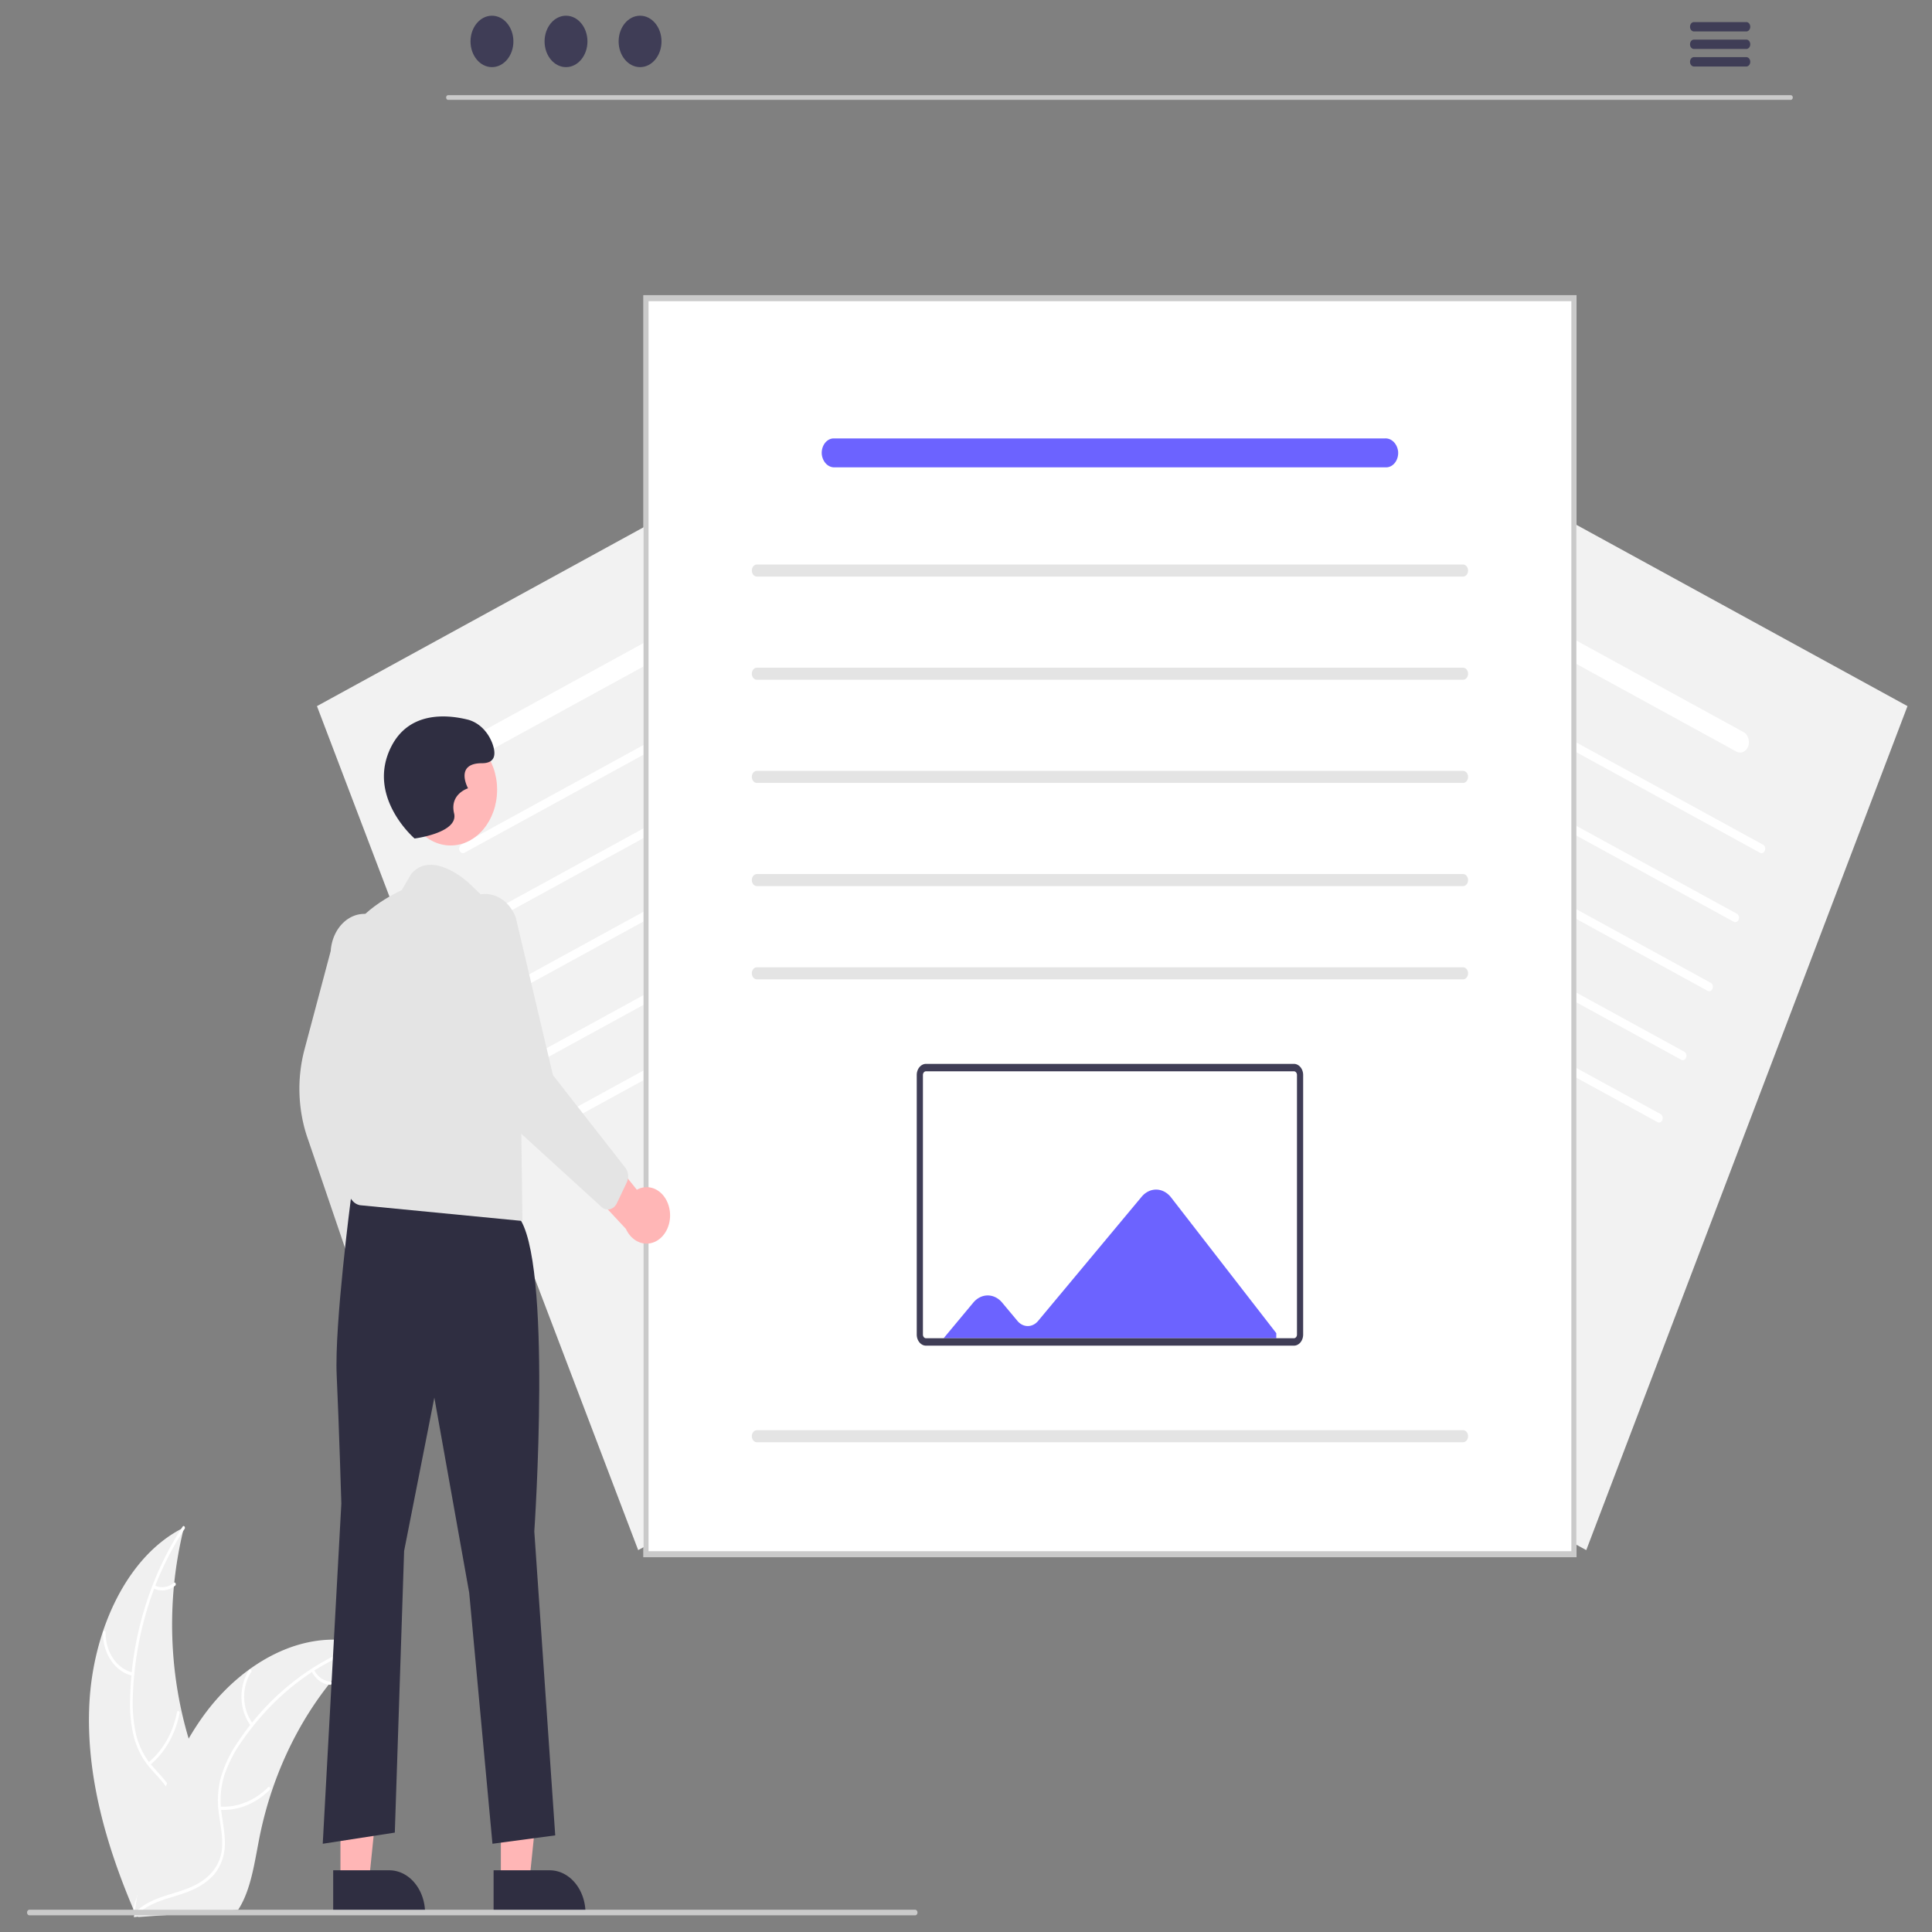 <?xml version="1.0" encoding="UTF-8" standalone="no"?>
<!-- Created with Inkscape (http://www.inkscape.org/) -->

<svg
   width="300"
   height="300"
   viewBox="0 0 300 300"
   version="1.1"
   id="svg1"
   xml:space="preserve"
   xmlns="http://www.w3.org/2000/svg"
   xmlns:svg="http://www.w3.org/2000/svg"><rect x="0" y="0" width="300" height="300" fill="#808080" stroke="none"/><defs
     id="defs1" /><g
     id="layer1"
     transform="translate(-3,-5.329)"><g
       id="g4"
       transform="matrix(0.361,0,0,0.433,7.203,7.768)"><path
         d="M 866.246,659.314 597.9,536.809 736.075,234.139 1004.42,356.644 Z"
         transform="translate(-195.58,-109.053)"
         fill="#f2f2f2"
         id="path1-2" /><path
         d="m 907.123,483.478 -203.145,-92.739 a 1.586,1.586 0 0 1 1.317,-2.885 l 203.145,92.739 a 1.586,1.586 0 0 1 -1.317,2.885 z"
         transform="translate(-195.58,-109.053)"
         fill="#ffffff"
         id="path2-9" /><path
         d="M 918.42,458.734 715.275,365.995 a 1.586,1.586 0 1 1 1.317,-2.885 l 203.145,92.739 a 1.586,1.586 0 1 1 -1.317,2.885 z"
         transform="translate(-195.58,-109.053)"
         fill="#ffffff"
         id="path3-2" /><path
         d="M 929.716,433.99 726.571,341.25 a 1.586,1.586 0 1 1 1.317,-2.885 l 203.145,92.739 a 1.586,1.586 0 0 1 -1.317,2.885 z"
         transform="translate(-195.58,-109.053)"
         fill="#ffffff"
         id="path4-9" /><path
         d="M 941.012,409.246 737.867,316.506 a 1.586,1.586 0 1 1 1.317,-2.885 l 203.145,92.739 a 1.586,1.586 0 0 1 -1.317,2.885 z"
         transform="translate(-195.58,-109.053)"
         fill="#ffffff"
         id="path5-8" /><path
         d="M 896.915,505.84 693.77,413.101 a 1.586,1.586 0 1 1 1.317,-2.885 l 203.145,92.739 a 1.586,1.586 0 0 1 -1.317,2.885 z"
         transform="translate(-195.58,-109.053)"
         fill="#ffffff"
         id="path6-2" /><path
         d="M 930.837,372.948 772.156,300.507 a 3.965,3.965 0 0 1 -2.23,-4.779 3.816,3.816 0 0 1 5.2,-2.252 L 933.76,365.895 a 4.001,4.001 0 0 1 2.261,4.85 3.816,3.816 0 0 1 -5.183,2.203 z"
         transform="translate(-195.58,-109.053)"
         fill="#ffffff"
         id="path7-1" /><path
         d="M 320.271,356.644 588.616,234.139 726.791,536.809 458.445,659.314 Z"
         transform="translate(-195.58,-109.053)"
         fill="#f2f2f2"
         id="path8-9" /><path
         d="m 417.568,483.478 203.145,-92.739 a 1.586,1.586 0 1 0 -1.317,-2.885 l -203.145,92.739 a 1.586,1.586 0 1 0 1.317,2.885 z"
         transform="translate(-195.58,-109.053)"
         fill="#ffffff"
         id="path9-9" /><path
         d="M 406.271,458.734 609.416,365.995 a 1.586,1.586 0 0 0 -1.317,-2.885 l -203.145,92.739 a 1.586,1.586 0 1 0 1.317,2.885 z"
         transform="translate(-195.58,-109.053)"
         fill="#ffffff"
         id="path10-1" /><path
         d="M 394.975,433.99 598.12,341.25 A 1.586,1.586 0 0 0 596.803,338.365 L 393.658,431.104 a 1.586,1.586 0 0 0 1.317,2.885 z"
         transform="translate(-195.58,-109.053)"
         fill="#ffffff"
         id="path11-3" /><path
         d="m 383.679,409.246 203.145,-92.739 a 1.586,1.586 0 1 0 -1.317,-2.885 l -203.145,92.739 a 1.586,1.586 0 0 0 1.317,2.885 z"
         transform="translate(-195.58,-109.053)"
         fill="#ffffff"
         id="path12-6" /><path
         d="M 427.776,505.84 630.921,413.101 a 1.586,1.586 0 0 0 -1.317,-2.885 L 426.459,502.955 a 1.586,1.586 0 1 0 1.317,2.885 z"
         transform="translate(-195.58,-109.053)"
         fill="#ffffff"
         id="path13-8" /><path
         d="m 393.854,372.948 158.682,-72.441 a 3.965,3.965 0 0 0 2.23,-4.779 3.816,3.816 0 0 0 -5.2,-2.252 L 390.931,365.895 a 4.001,4.001 0 0 0 -2.261,4.85 3.816,3.816 0 0 0 5.183,2.203 z"
         transform="translate(-195.58,-109.053)"
         fill="#ffffff"
         id="path14-5" /><path
         d="m 222.405,714.031 c 1.694,-26.244 16.317,-52.871 40.66,-62.823 a 121.169,121.169 0 0 0 4.933,83.044 c 4.431,10.101 10.41,20.874 7.436,31.495 -1.85,6.609 -7.022,11.888 -12.949,15.349 -5.927,3.461 -12.62,5.34 -19.231,7.184 l -1.253,1.168 c -12.055,-23.373 -21.291,-49.173 -19.596,-75.417 z"
         transform="translate(-195.58,-109.053)"
         fill="#f0f0f0"
         id="path15-3" /><path
         d="m 263.34,651.686 a 103.567,103.567 0 0 0 -22.249,59.71 44.599,44.599 0 0 0 1.333,13.91 25.58,25.58 0 0 0 7.054,11.467 c 3.049,2.975 6.512,5.665 8.785,9.33 a 15.663,15.663 0 0 1 1.521,12.719 c -1.501,5.294 -4.814,9.733 -8.205,13.961 -3.765,4.695 -7.75,9.511 -9.112,15.52 -0.165,0.728 -1.285,0.429 -1.12,-0.298 2.37,-10.454 12,-16.883 16.209,-26.422 1.964,-4.451 2.598,-9.521 0.246,-13.957 -2.056,-3.879 -5.626,-6.656 -8.739,-9.642 a 27.296,27.296 0 0 1 -7.315,-10.955 41.231,41.231 0 0 1 -1.863,-13.808 100.479,100.479 0 0 1 5.517,-30.916 105.403,105.403 0 0 1 17.121,-31.442 c 0.462,-0.583 1.276,0.243 0.817,0.822 z"
         transform="translate(-195.58,-109.053)"
         fill="#ffffff"
         id="path16-1" /><path
         d="m 240.987,704.376 a 15.538,15.538 0 0 1 -12.771,-15.548 0.58,0.58 0 0 1 1.159,-0.011 14.388,14.388 0 0 0 11.909,14.439 c 0.735,0.129 0.433,1.249 -0.298,1.12 z"
         transform="translate(-195.58,-109.053)"
         fill="#ffffff"
         id="path17-1" /><path
         d="m 247.733,735.468 a 29.949,29.949 0 0 0 12.329,-18.01 c 0.168,-0.727 1.288,-0.429 1.12,0.298 A 31.151,31.151 0 0 1 248.315,736.471 c -0.619,0.419 -1.197,-0.586 -0.582,-1.003 z"
         transform="translate(-195.58,-109.053)"
         fill="#ffffff"
         id="path18-3" /><path
         d="m 250.413,671.958 a 8.795,8.795 0 0 0 8.295,-0.916 c 0.613,-0.426 1.191,0.579 0.582,1.003 a 9.856,9.856 0 0 1 -9.175,1.034 0.599,0.599 0 0 1 -0.411,-0.709 0.582,0.582 0 0 1 0.709,-0.411 z"
         transform="translate(-195.58,-109.053)"
         fill="#ffffff"
         id="path19-2" /><path
         d="m 341.559,693.247 c -0.375,0.277 -0.751,0.554 -1.126,0.841 A 115.831,115.831 0 0 0 326.333,706.508 c -0.342,0.344 -0.684,0.697 -1.016,1.05 a 122.112,122.112 0 0 0 -24.324,37.81 118.587,118.587 0 0 0 -5.489,17.162 c -1.922,8.081 -3.362,16.996 -7.713,23.771 a 20.346,20.346 0 0 1 -1.466,2.047 l -42.802,2.539 c -0.1,-0.043 -0.2,-0.076 -0.301,-0.119 l -1.704,0.18 c 0.051,-0.307 0.11,-0.624 0.161,-0.931 0.029,-0.178 0.067,-0.357 0.096,-0.535 0.022,-0.119 0.045,-0.238 0.058,-0.346 0.007,-0.04 0.015,-0.079 0.023,-0.109 0.013,-0.109 0.037,-0.208 0.051,-0.307 q 0.489,-2.66 1.017,-5.323 c -5.8e-4,-0.01 -5.8e-4,-0.01 0.008,-0.02 2.716,-13.518 6.585,-26.928 12.366,-39.325 0.174,-0.373 0.347,-0.756 0.541,-1.13 a 113.158,113.158 0 0 1 9.233,-15.992 100.037,100.037 0 0 1 6.199,-8.002 83.187,83.187 0 0 1 19.857,-16.799 c 14.87,-9.016 32.459,-13.176 49.159,-9.198 0.427,0.102 0.845,0.205 1.273,0.316 z"
         transform="translate(-195.58,-109.053)"
         fill="#f0f0f0"
         id="path20-9" /><path
         d="m 341.495,693.796 a 103.567,103.567 0 0 0 -53.714,34.279 44.6,44.6 0 0 0 -7.31,11.909 25.58,25.58 0 0 0 -1.272,13.402 c 0.643,4.211 1.789,8.444 1.397,12.739 a 15.663,15.663 0 0 1 -6.443,11.071 c -4.385,3.323 -9.703,4.873 -14.956,6.207 -5.833,1.482 -11.914,2.928 -16.62,6.906 -0.57,0.482 -1.285,-0.431 -0.715,-0.912 8.186,-6.92 19.746,-6.255 28.85,-11.338 4.248,-2.371 7.806,-6.037 8.599,-10.995 0.693,-4.335 -0.484,-8.702 -1.172,-12.96 a 27.296,27.296 0 0 1 0.755,-13.151 41.231,41.231 0 0 1 6.825,-12.146 100.479,100.479 0 0 1 23.018,-21.363 105.404,105.404 0 0 1 32.6,-14.797 c 0.72,-0.188 0.873,0.962 0.157,1.149 z"
         transform="translate(-195.58,-109.053)"
         fill="#ffffff"
         id="path21-8" /><path
         d="m 291.924,722.407 a 15.538,15.538 0 0 1 -0.836,-20.103 c 0.461,-0.586 1.394,0.102 0.932,0.689 a 14.388,14.388 0 0 0 0.816,18.699 c 0.509,0.545 -0.406,1.258 -0.912,0.715 z"
         transform="translate(-195.58,-109.053)"
         fill="#ffffff"
         id="path22-0" /><path
         d="m 278.591,751.295 a 29.949,29.949 0 0 0 20.687,-6.957 c 0.572,-0.48 1.286,0.433 0.715,0.912 a 31.151,31.151 0 0 1 -21.542,7.196 c -0.746,-0.038 -0.603,-1.189 0.139,-1.151 z"
         transform="translate(-195.58,-109.053)"
         fill="#ffffff"
         id="path23-6" /><path
         d="m 318.968,702.199 a 8.795,8.795 0 0 0 7.175,4.263 c 0.746,0.029 0.602,1.179 -0.139,1.151 a 9.856,9.856 0 0 1 -7.948,-4.698 0.599,0.599 0 0 1 0.098,-0.814 0.582,0.582 0 0 1 0.814,0.098 z"
         transform="translate(-195.58,-109.053)"
         fill="#ffffff"
         id="path24-1" /><path
         d="M 861.997,661.858 H 460.741 V 209.276 H 861.997 Z"
         transform="translate(-195.58,-109.053)"
         fill="#ffffff"
         id="path25-0" /><path
         d="M 861.997,661.858 H 460.741 V 209.276 H 861.997 Z m -399.099,-2.157 h 396.941 v -448.268 H 462.898 Z"
         transform="translate(-195.58,-109.053)"
         fill="#cacaca"
         id="path26-7" /><path
         d="M 813.25,421.185 H 509.488 a 2.157,2.157 0 1 1 0,-4.315 h 303.762 a 2.157,2.157 0 0 1 0,4.315 z"
         transform="translate(-195.58,-109.053)"
         fill="#e4e4e4"
         id="path27-4" /><path
         d="M 813.25,384.185 H 509.488 a 2.157,2.157 0 1 1 0,-4.315 h 303.762 a 2.157,2.157 0 0 1 0,4.315 z"
         transform="translate(-195.58,-109.053)"
         fill="#e4e4e4"
         id="path28-2" /><path
         d="M 813.25,347.185 H 509.488 a 2.157,2.157 0 1 1 0,-4.315 h 303.762 a 2.157,2.157 0 0 1 0,4.315 z"
         transform="translate(-195.58,-109.053)"
         fill="#e4e4e4"
         id="path29-7" /><path
         d="M 813.25,310.185 H 509.488 a 2.157,2.157 0 1 1 0,-4.315 h 303.762 a 2.157,2.157 0 0 1 0,4.315 z"
         transform="translate(-195.58,-109.053)"
         fill="#e4e4e4"
         id="path30" /><path
         d="M 813.25,454.623 H 509.488 a 2.157,2.157 0 1 1 0,-4.315 h 303.762 a 2.157,2.157 0 0 1 0,4.315 z"
         transform="translate(-195.58,-109.053)"
         fill="#e4e4e4"
         id="path31" /><path
         d="M 813.25,620.623 H 509.488 a 2.157,2.157 0 1 1 0,-4.315 h 303.762 a 2.157,2.157 0 0 1 0,4.315 z"
         transform="translate(-195.58,-109.053)"
         fill="#e4e4e4"
         id="path32" /><path
         d="m 740.484,585.994 h -158.231 a 3.993,3.993 0 0 1 -3.989,-3.989 v -93.077 a 3.993,3.993 0 0 1 3.989,-3.989 h 158.231 a 3.993,3.993 0 0 1 3.989,3.989 v 93.077 a 3.993,3.993 0 0 1 -3.989,3.989 z"
         transform="translate(-195.58,-109.053)"
         fill="#ffffff"
         id="path33" /><path
         d="m 687.643,532.82 a 8.801,8.801 0 0 0 -12.646,-0.226 L 630.467,577.125 a 6.288,6.288 0 0 1 -8.869,0.013 l -6.595,-6.582 a 8.78,8.78 0 0 0 -12.42,0 l -12.764,12.778 h 143.099 v -1.822 z"
         transform="translate(-195.58,-109.053)"
         fill="#6c63ff"
         id="path34" /><path
         d="m 740.484,585.994 h -158.231 a 3.993,3.993 0 0 1 -3.989,-3.989 v -93.077 a 3.993,3.993 0 0 1 3.989,-3.989 h 158.231 a 3.993,3.993 0 0 1 3.989,3.989 v 93.077 a 3.993,3.993 0 0 1 -3.989,3.989 z M 582.253,487.598 a 1.331,1.331 0 0 0 -1.33,1.33 v 93.077 a 1.331,1.331 0 0 0 1.33,1.33 h 158.231 a 1.331,1.331 0 0 0 1.33,-1.33 v -93.077 a 1.331,1.331 0 0 0 -1.33,-1.33 z"
         transform="translate(-195.58,-109.053)"
         fill="#3f3d56"
         id="path35" /><path
         d="m 359.017,570.436 a 10.056,10.056 0 0 0 -8.672,-12.75 l -8.291,-34.76 -12.707,13.541 9.821,30.933 a 10.11,10.11 0 0 0 19.849,3.036 z"
         transform="translate(-195.58,-109.053)"
         fill="#ffb6b6"
         id="path36" /><path
         d="m 336.856,557.828 a 4.505,4.505 0 0 1 -2.708,-2.476 l -17.579,-42.998 a 46.373,46.373 0 0 1 -1.648,-32.603 l 11.264,-35.283 a 14.497,14.497 0 1 1 28.872,2.642 l -14.938,56.816 10.005,44.622 a 4.515,4.515 0 0 1 -2.2,4.679 l -7.416,4.237 a 4.506,4.506 0 0 1 -2.623,0.576 4.455,4.455 0 0 1 -1.029,-0.213 z"
         transform="translate(-195.58,-109.053)"
         fill="#e4e4e4"
         id="path37" /><polygon
         points="221.891,621.794 203.796,621.794 203.799,669.082 216.058,669.082 "
         fill="#ffb6b6"
         id="polygon37" /><path
         d="m 396.251,774.133 24.144,-10e-4 h 0.001 a 15.387,15.387 0 0 1 15.386,15.386 v 0.5 l -39.531,0.001 z"
         transform="translate(-195.58,-109.053)"
         fill="#2f2e41"
         id="path38-5" /><polygon
         points="152.891,621.794 134.796,621.794 134.799,669.082 147.058,669.082 "
         fill="#ffb6b6"
         id="polygon38" /><path
         d="m 327.251,774.133 24.144,-10e-4 h 0.001 a 15.387,15.387 0 0 1 15.386,15.386 v 0.5 l -39.531,0.001 z"
         transform="translate(-195.58,-109.053)"
         fill="#2f2e41"
         id="path39-6" /><path
         d="m 406.761,539.618 -71.897,-6.326 c 0,0 -7.103,45.326 -6.103,63.326 1,18 2,46 2,46 l -8,122 31,-4 4,-101 13,-55 15,70 10,90 27,-3 -9,-109 c 0,0 8,-98 -7,-113 z"
         transform="translate(-195.58,-109.053)"
         fill="#2f2e41"
         id="path40-3" /><circle
         cx="182.181"
         cy="277.565"
         r="20"
         fill="#ffb8b8"
         id="circle40" /><path
         d="m 399.662,431.276 -14.285,-11.371 c 0,0 -15.469,-11.936 -24.543,-3.111 l -4.074,5.825 c 0,0 -23.098,8.657 -23.098,19.657 l 1.098,60.343 c 0,0 -8,31 4,33 l 69.902,5.657 -0.902,-57.657 z"
         transform="translate(-195.58,-109.053)"
         fill="#e4e4e4"
         id="path41-0" /><path
         d="m 362.261,404.118 c 0,0 -21,-15 -10,-33 7.631,-12.487 23.444,-11.499 32.414,-9.722 a 15.154,15.154 0 0 1 11.086,8.722 c 1.5,3.5 1.5,7 -4.5,7 -12,0 -6,9 -6,9 0,0 -8,2 -6,9 2,7 -17,9 -17,9 z"
         transform="translate(-195.58,-109.053)"
         fill="#2f2e41"
         id="path42" /><path
         d="m 471.819,536.663 a 10.056,10.056 0 0 0 -13.945,-6.581 l -24.792,-25.736 -4.072,18.118 24.167,21.661 a 10.11,10.11 0 0 0 18.641,-7.463 z"
         transform="translate(-195.58,-109.053)"
         fill="#ffb6b6"
         id="path43" /><path
         d="m 446.325,537.054 a 4.505,4.505 0 0 1 -3.59,-0.758 l -36.977,-28.116 a 46.373,46.373 0 0 1 -17.974,-27.25 l -8.211,-36.116 a 14.497,14.497 0 1 1 26.215,-12.384 l 15.98,56.532 31.277,33.361 a 4.515,4.515 0 0 1 0.48,5.148 l -4.237,7.416 a 4.506,4.506 0 0 1 -1.968,1.828 4.455,4.455 0 0 1 -0.994,0.339 z"
         transform="translate(-195.58,-109.053)"
         fill="#e4e4e4"
         id="path44" /><path
         d="M 954.236,139.23 H 376.68 a 0.838,0.838 0 0 1 0,-1.677 h 577.556 a 0.838,0.838 0 0 1 0,1.677 z"
         transform="translate(-195.58,-109.053)"
         fill="#cacaca"
         id="path45" /><circle
         cx="199.967"
         cy="9.221"
         r="9.221"
         fill="#3f3d56"
         id="circle45" /><circle
         cx="231.821"
         cy="9.221"
         r="9.221"
         fill="#3f3d56"
         id="circle46" /><circle
         cx="263.675"
         cy="9.221"
         r="9.221"
         fill="#3f3d56"
         id="circle47" /><path
         d="m 935.15,114.693 h -22.633 a 1.677,1.677 0 0 1 0,-3.353 h 22.633 a 1.677,1.677 0 0 1 0,3.353 z"
         transform="translate(-195.58,-109.053)"
         fill="#3f3d56"
         id="path47" /><path
         d="m 935.15,120.98 h -22.633 a 1.677,1.677 0 0 1 0,-3.353 h 22.633 a 1.677,1.677 0 0 1 0,3.353 z"
         transform="translate(-195.58,-109.053)"
         fill="#3f3d56"
         id="path48" /><path
         d="m 935.15,127.267 h -22.633 a 1.677,1.677 0 0 1 0,-3.353 h 22.633 a 1.677,1.677 0 0 1 0,3.353 z"
         transform="translate(-195.58,-109.053)"
         fill="#3f3d56"
         id="path49" /><path
         d="m 577.58,790.276 h -381 a 1,1 0 1 1 0,-2 h 381 a 1,1 0 0 1 0,2 z"
         transform="translate(-195.58,-109.053)"
         fill="#cacaca"
         id="path50" /><path
         d="M 780.155,271.019 H 542.879 a 5.393,5.393 0 0 1 -5.459,-4.654 5.191,5.191 0 0 1 5.162,-5.725 h 237.204 a 5.442,5.442 0 0 1 5.538,4.724 5.19,5.19 0 0 1 -5.169,5.654 z"
         transform="translate(-195.58,-109.053)"
         fill="#6c63ff"
         id="path51" /></g></g></svg>
